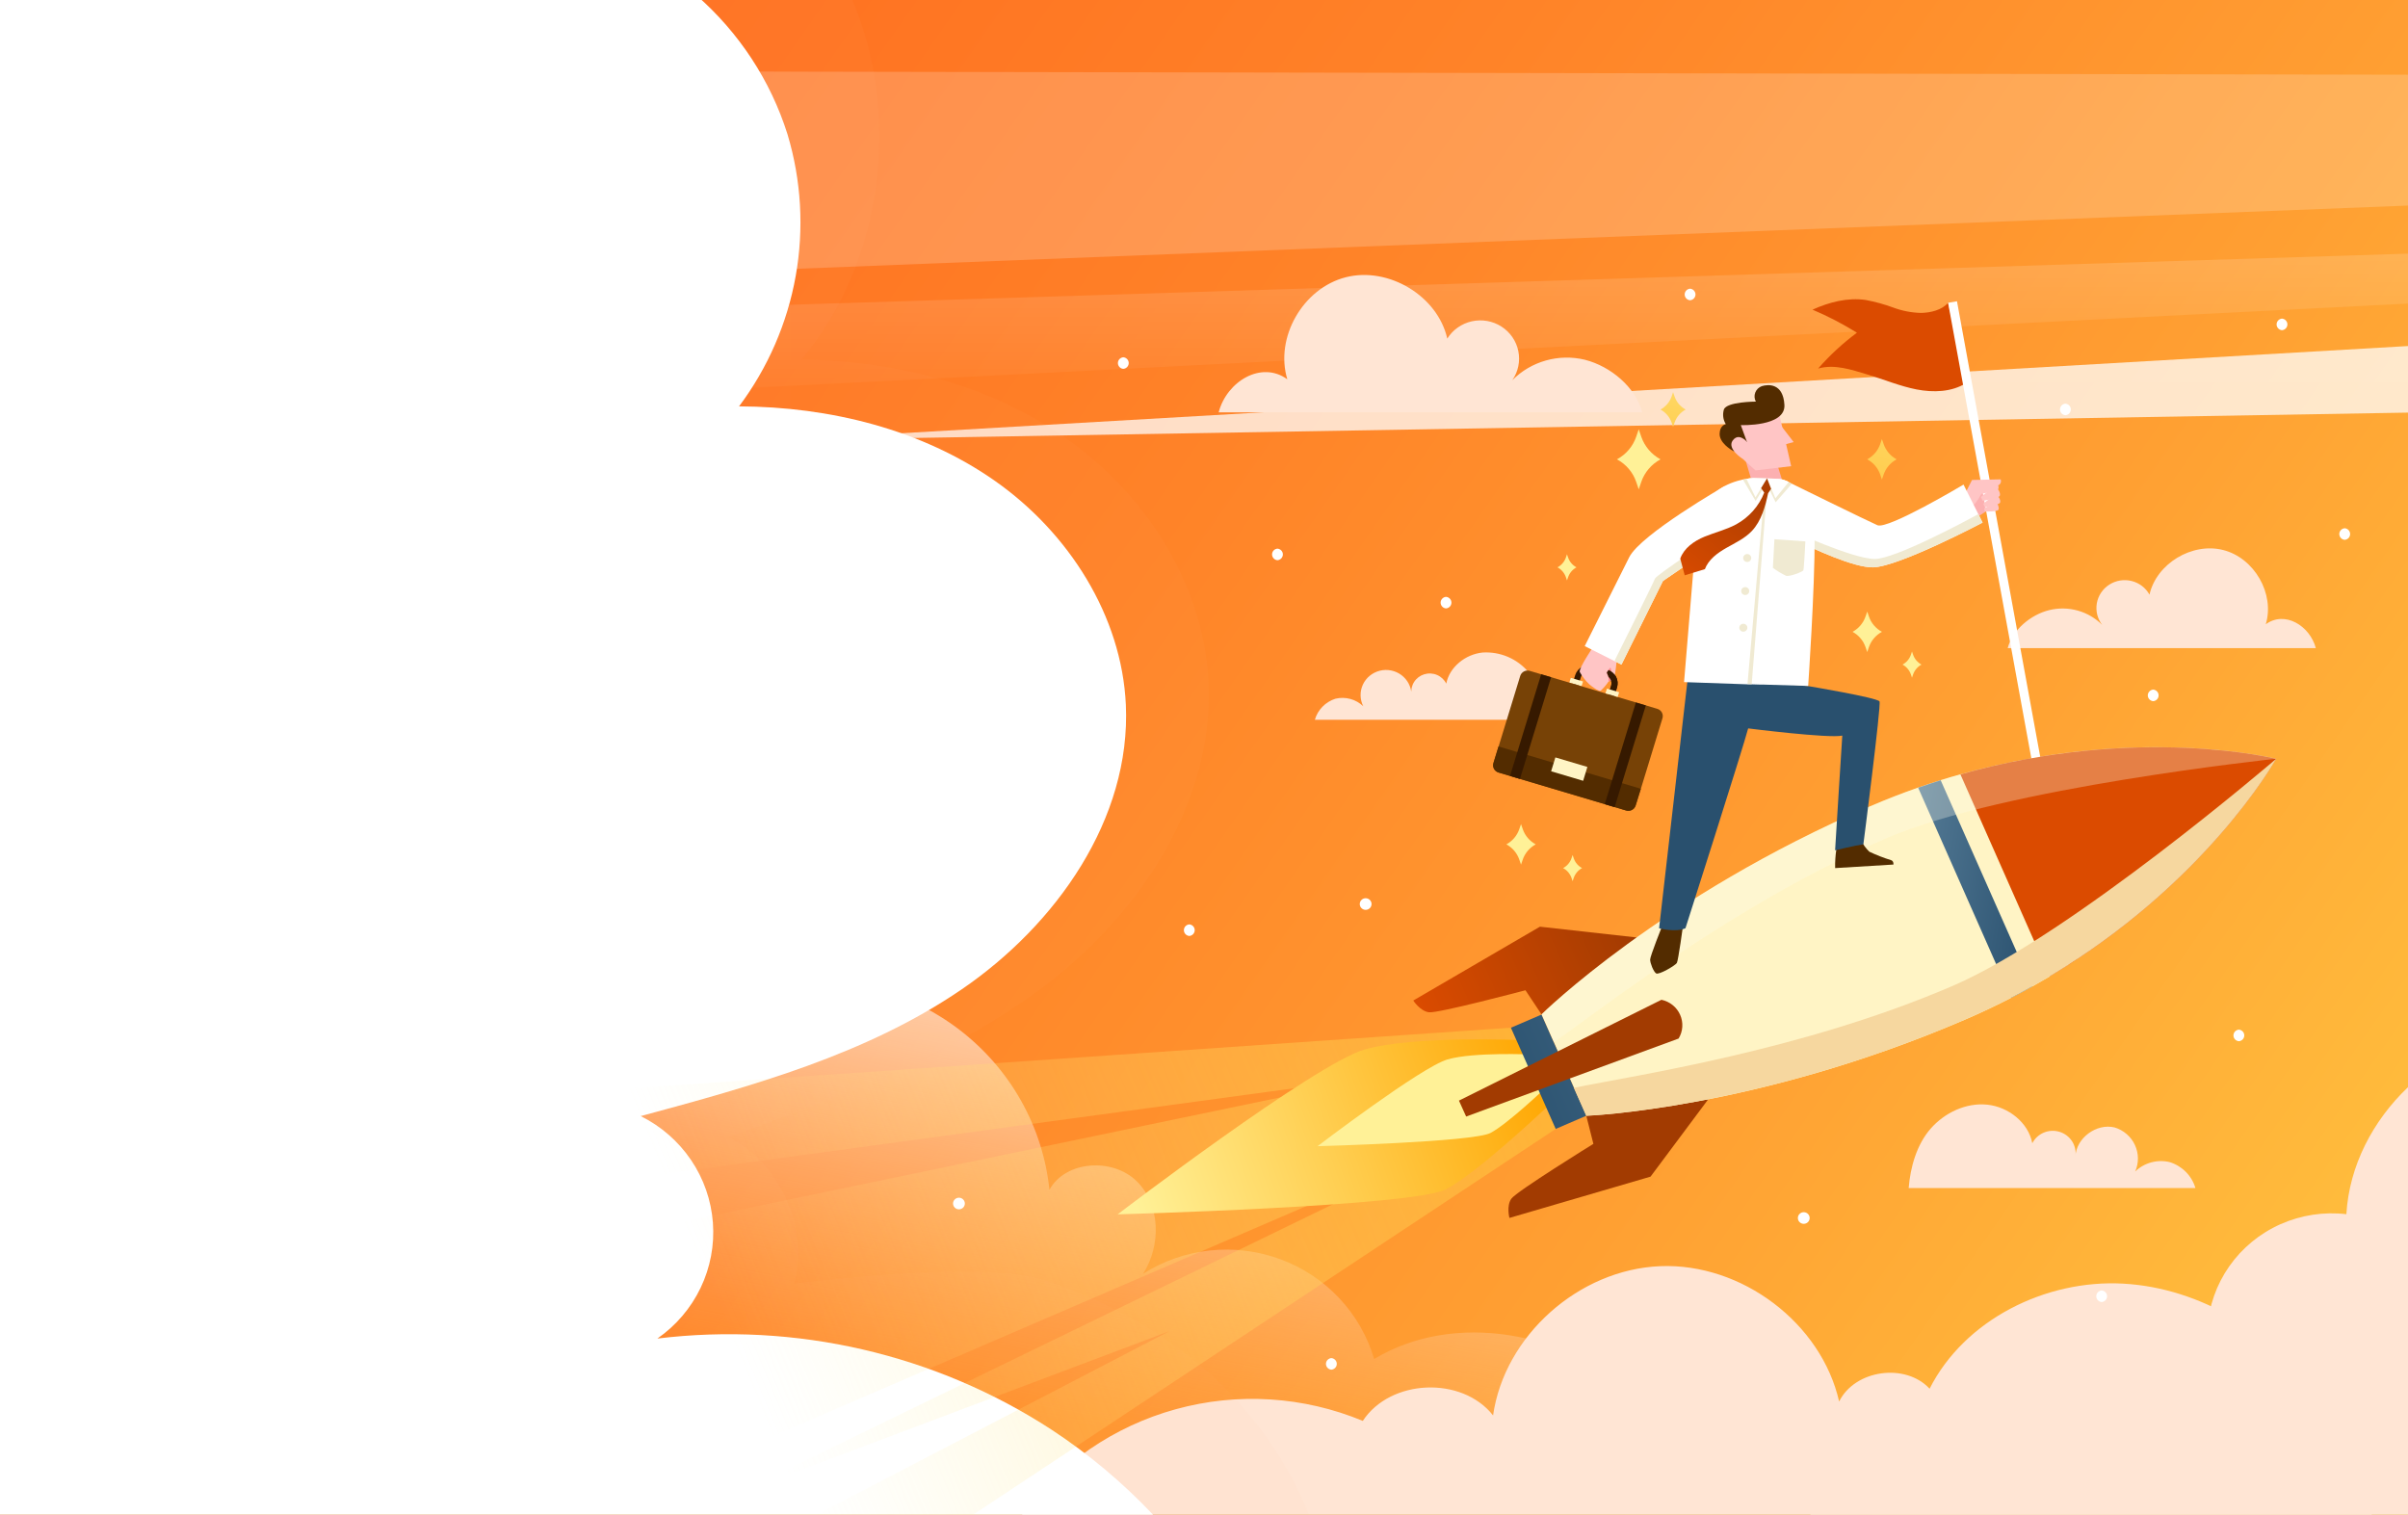 <svg width="1534" height="965" viewBox="0 0 1534 965" fill="none" xmlns="http://www.w3.org/2000/svg">
<rect x="0" y="0" width="1534" height="965" fill="#808080" stroke="none"/>
<path d="M1534 -3H0V965H1534V-3Z" fill="url(#paint0_linear)"/>
<path d="M1091.5 965H314.333V626.398H497.278C517.352 623.527 537.807 624.687 557.415 629.808C577.022 634.929 595.377 643.906 611.375 656.2C627.373 668.493 640.684 683.848 650.509 701.342C660.333 718.836 666.467 738.108 668.543 757.999C678.834 739.307 708.831 737.507 724.113 752.521C739.395 767.535 739.755 793.53 728.178 811.512C741.011 803.358 755.599 798.272 770.779 796.661C785.959 795.05 801.311 796.958 815.61 802.232C829.91 807.506 842.761 816.002 853.14 827.04C863.518 838.079 871.137 851.355 875.388 865.811C926.585 835.022 997.36 848.514 1041.56 888.484C1064.28 909.6 1081.42 935.866 1091.5 965Z" fill="url(#paint1_linear)"/>
<path d="M1534 161.597V193.4L0 271.387V210.088L1534 161.597Z" fill="url(#paint2_linear)"/>
<path d="M1534 220.461V262.865L497.509 280.441L1534 220.461Z" fill="url(#paint3_linear)"/>
<path d="M1534 47.596V130.96L0 191.168V44.73L1534 47.596Z" fill="url(#paint4_linear)"/>
<path d="M1046.16 262.688H776.339C781.484 243.007 803.532 229.591 820.075 241.638C812.022 215.008 830.057 183.585 857.328 176.636C884.598 169.687 915.882 188.581 921.98 215.718C923.704 212.95 925.973 210.551 928.653 208.661C931.333 206.771 934.369 205.429 937.583 204.713C940.798 203.998 944.124 203.923 947.368 204.495C950.612 205.066 953.707 206.271 956.47 208.04C959.234 209.808 961.611 212.104 963.461 214.792C965.311 217.48 966.597 220.505 967.243 223.691C967.889 226.876 967.881 230.156 967.221 233.339C966.561 236.521 965.262 239.541 963.4 242.221C969.304 236.269 976.682 231.939 984.803 229.657C992.924 227.375 1001.51 227.221 1009.71 229.21C1026.05 233.395 1041.94 246.634 1046.16 262.688Z" fill="url(#paint5_linear)"/>
<path d="M1278.99 412.93H1475.29C1471.46 398.6 1455.51 388.861 1443.39 397.713C1449.26 378.336 1436.13 355.46 1416.27 350.413C1396.41 345.366 1373.72 359.112 1369.32 378.844C1368.13 376.699 1366.51 374.819 1364.55 373.322C1362.59 371.826 1360.33 370.744 1357.93 370.145C1355.53 369.546 1353.02 369.443 1350.58 369.843C1348.13 370.242 1345.79 371.135 1343.71 372.466C1341.63 373.796 1339.86 375.536 1338.49 377.576C1337.12 379.616 1336.2 381.912 1335.77 384.32C1335.35 386.728 1335.44 389.197 1336.02 391.571C1336.61 393.945 1337.69 396.174 1339.19 398.118C1334.89 393.792 1329.52 390.646 1323.61 388.992C1317.7 387.337 1311.46 387.231 1305.49 388.684C1293.63 391.6 1282.08 401.238 1278.99 412.93Z" fill="url(#paint6_linear)"/>
<path d="M1398.57 756.883H1215.91C1216.97 743.543 1221.06 729.112 1229.96 718.993C1238.86 708.874 1252.47 702.381 1265.98 703.776C1279.48 705.171 1292.17 715.189 1294.66 728.351C1296.22 725.305 1298.82 722.902 1302 721.571C1305.19 720.241 1308.75 720.069 1312.05 721.086C1315.35 722.104 1318.18 724.245 1320.02 727.128C1321.87 730.01 1322.62 733.446 1322.14 736.822C1322.58 725.054 1335.59 715.417 1347.17 718.308C1349.99 719.172 1352.59 720.611 1354.8 722.531C1357.02 724.451 1358.8 726.809 1360.03 729.453C1361.26 732.096 1361.91 734.965 1361.95 737.874C1361.98 740.782 1361.39 743.664 1360.21 746.333C1363.06 743.581 1366.57 741.59 1370.42 740.547C1374.26 739.504 1378.31 739.444 1382.18 740.373C1386.09 741.578 1389.62 743.716 1392.48 746.597C1395.34 749.478 1397.44 753.012 1398.57 756.883Z" fill="url(#paint7_linear)"/>
<path d="M837.621 458.58H984.856C984.007 447.827 980.689 436.186 973.536 428.02C970.018 423.861 965.554 420.58 960.507 418.443C955.46 416.306 949.972 415.373 944.491 415.719C933.582 416.81 923.369 424.926 921.336 435.527C920.097 433.048 918.001 431.087 915.425 429.998C912.849 428.909 909.963 428.762 907.287 429.585C904.612 430.409 902.322 432.147 900.832 434.487C899.342 436.828 898.749 439.616 899.16 442.349C899.091 439.958 898.479 437.613 897.368 435.486C896.258 433.36 894.677 431.506 892.743 430.062C890.808 428.618 888.57 427.621 886.192 427.143C883.814 426.666 881.359 426.721 879.005 427.305C876.652 427.888 874.462 428.985 872.596 430.514C870.73 432.043 869.237 433.965 868.225 436.14C867.214 438.314 866.711 440.684 866.752 443.076C866.794 445.467 867.38 447.819 868.467 449.957C866.169 447.74 863.336 446.135 860.236 445.292C857.135 444.449 853.868 444.396 850.741 445.139C847.599 446.139 844.757 447.889 842.468 450.235C840.179 452.58 838.513 455.447 837.621 458.58Z" fill="url(#paint8_linear)"/>
<path d="M1510.92 965H651.074C675.093 932.333 709.624 908.645 749.043 897.795C788.463 886.945 830.448 889.572 868.159 905.248C885.73 878.441 931.319 876.539 951.154 901.748C958.384 851.025 1005.7 808.773 1057.61 806.668C1109.53 804.563 1160.24 842.859 1171.61 892.897C1181.64 872.608 1213.83 868.119 1229.24 884.731C1251.44 840.83 1303.13 814.987 1352.73 817.802C1402.33 820.617 1448.64 849.554 1477.32 889.651C1493.37 912.386 1504.78 937.976 1510.92 965Z" fill="url(#paint9_linear)"/>
<path d="M665.841 815.671C751.049 844.304 807.134 898.68 833.89 965H0V-3H541.734C574.613 72.07 563.396 165.502 510.579 229.134C572.066 229.642 634.48 246.253 683.747 282.597C733.015 318.94 767.772 376.029 769.984 436.617C772.557 511.206 726.866 581.001 667.076 626.829C607.287 672.657 534.916 698.932 463.833 724.37C497.098 741.159 515.621 782.194 505.948 817.776C505.999 817.878 625.527 802.128 665.841 815.671Z" fill="url(#paint10_linear)"/>
<path d="M734.532 965H0V-3H443.637C470.826 20.741 490.899 51.37 501.677 85.563C510.471 114.839 512.259 145.727 506.903 175.8C501.546 205.872 489.19 234.312 470.805 258.883C528.407 259.137 586.988 273.466 633.888 306.411C680.789 339.356 714.62 392.311 717.218 449.019C720.511 521.578 673.045 589.091 612.432 630.456C551.819 671.82 479.217 691.907 408.159 711.055C421.118 717.496 432.165 727.135 440.224 739.033C448.284 750.931 453.082 764.683 454.152 778.951C455.221 793.219 452.526 807.517 446.329 820.454C440.131 833.39 430.642 844.525 418.785 852.775C506.854 842.077 595.908 862.678 669.958 910.878C693.538 926.39 715.209 944.553 734.532 965Z" fill="white"/>
<path d="M58.992 965H376.155L961.136 712.805L467.306 952.649L744.798 848.134L520.098 965H619.893L991.083 719.196L962.551 654.727L58.992 716.964V797.36L879.762 685.794L58.992 856.478V965Z" fill="url(#paint11_linear)"/>
<path d="M971.093 662.715C971.093 662.715 900.986 659.495 869.265 668.65C837.544 677.806 711.996 773.647 711.996 773.647C711.996 773.647 900.318 768.575 921.208 757.669C942.098 746.764 988.613 702.305 988.613 702.305L971.093 662.715Z" fill="url(#paint12_linear)"/>
<path d="M975.749 671.82C975.749 671.82 938.856 670.121 922.16 674.94C905.463 679.758 839.344 730.228 839.344 730.228C839.344 730.228 938.496 727.565 949.482 721.808C960.467 716.051 984.985 692.667 984.985 692.667L975.749 671.82Z" fill="url(#paint13_linear)"/>
<path d="M1042.74 597.257L980.997 590.384L900.317 637.43C900.317 637.43 904.588 644.1 910.248 644.912C915.908 645.723 971.787 630.887 971.787 630.887L982.078 646.357C982.078 646.357 1045.91 628.68 1042.74 597.257Z" fill="url(#paint14_linear)"/>
<path d="M1088.25 700.301L1051.46 749.63L961.573 775.93C961.573 775.93 959.541 768.321 962.783 763.68C966.024 759.039 1015.06 728.732 1015.06 728.732L1010.53 710.826C1010.53 710.826 1067.13 676.69 1088.25 700.301Z" fill="url(#paint15_linear)"/>
<path d="M1294.07 483.08L1318.05 614.427C1314.06 616.963 1309.99 619.5 1305.83 622.036C1302.12 624.217 1298.37 626.398 1294.48 628.579C1290.16 631.115 1285.71 633.372 1281.13 635.731C1271.76 640.575 1262.01 645.216 1251.77 649.604C1118.66 706.87 1010.56 710.852 1010.56 710.852L982.001 646.256C982.001 646.256 1058.46 570.805 1191.6 513.564C1201.89 509.151 1211.9 505.271 1221.88 501.771C1226.72 500.072 1231.53 498.5 1236.29 497.003C1240.52 495.684 1244.73 494.45 1248.89 493.3C1263.77 489.139 1278.84 485.728 1294.07 483.08Z" fill="#FFF4C5"/>
<path d="M1450 483.409C1449.38 484.551 1410.79 553.23 1323.27 610.953L1299.7 482.065C1387.33 467.761 1450 483.409 1450 483.409Z" fill="#FFF4C5"/>
<path d="M1450 483.435C1450 483.435 1406.52 561.903 1305.8 622.01L1248.89 493.376C1362.07 461.472 1450 483.435 1450 483.435Z" fill="url(#paint16_linear)"/>
<path d="M1236.31 497.104L1294.48 628.503C1290.13 631.039 1285.68 633.347 1281.13 635.705L1221.96 501.872C1226.78 500.199 1231.56 498.609 1236.31 497.104Z" fill="url(#paint17_linear)"/>
<path d="M981.982 646.39L962.528 654.757L991.055 719.217L1010.51 710.851L981.982 646.39Z" fill="url(#paint18_linear)"/>
<path d="M929.415 701.189L931.704 706.261L933.994 711.334L1069.34 661.65C1070.72 659.388 1071.52 656.836 1071.69 654.205C1071.86 651.575 1071.39 648.942 1070.32 646.526C1069.25 644.11 1067.62 641.981 1065.54 640.315C1063.47 638.649 1061.03 637.495 1058.41 636.948L929.415 701.189Z" fill="url(#paint19_linear)"/>
<g style="mix-blend-mode:multiply">
<path d="M1450 483.46C1449.33 484.652 1405.7 562.385 1305.8 621.985C1302.12 624.217 1298.31 626.398 1294.48 628.528C1290.13 631.064 1285.68 633.372 1281.1 635.731C1271.77 640.55 1261.99 645.174 1251.75 649.604C1118.66 706.845 1010.53 710.801 1010.53 710.801L1002.63 693.048C1041.84 685.009 1147.71 669.513 1243.95 628.097C1318.97 595.787 1447.97 485.159 1450 483.46Z" fill="#F6D79F"/>
</g>
<g style="mix-blend-mode:screen" opacity="0.3">
<path d="M1449.98 483.409C1448.64 483.08 1361.17 461.725 1248.87 493.376C1244.72 494.543 1240.53 495.786 1236.31 497.105C1231.53 498.601 1226.74 500.173 1221.88 501.873C1211.92 505.347 1201.81 509.253 1191.57 513.666C1058.49 570.907 982.001 646.256 982.001 646.256L989.899 664.009C1022.52 641.184 1106.06 575.244 1202.3 533.777C1277.32 501.695 1447.33 483.714 1449.98 483.409Z" fill="#FDFCEA"/>
</g>
<path d="M1058.92 589.801C1058.92 589.801 1051.21 609.127 1051.21 611.359C1051.21 613.59 1053.29 618.967 1055.01 620.134C1056.74 621.3 1067.34 615.061 1068.24 613.464C1069.14 611.866 1072.17 589.598 1072.17 589.598L1058.92 589.801Z" fill="#532C00"/>
<path d="M1169.83 541.107L1185.68 535.553C1186.97 538.177 1188.71 540.562 1190.83 542.603C1195.34 544.746 1200.01 546.56 1204.8 548.031C1206.44 548.639 1206.21 550.795 1206.21 550.795L1169.06 553.052C1168.98 549.056 1169.24 545.061 1169.83 541.107Z" fill="#532C00"/>
<path d="M1075.39 430.201L1056.92 591.348C1056.92 591.348 1067.21 594.265 1073.72 591.348C1073.72 591.348 1110.53 476.131 1113.65 464.059C1113.65 464.059 1165.1 470.551 1173.62 468.649C1173.62 468.649 1169.14 538.901 1169.04 541.716C1169.04 541.716 1181.9 538.622 1187.05 537.886C1187.05 537.886 1198.47 449.273 1197.34 446.889C1196.2 444.505 1152.03 437.125 1152.03 437.125L1075.39 430.201Z" fill="url(#paint20_linear)"/>
<path d="M1023.94 426.599L1015.01 424.063C1013.84 423.715 1012.62 423.597 1011.41 423.714C1010.2 423.832 1009.03 424.183 1007.95 424.748C1006.88 425.313 1005.93 426.081 1005.16 427.008C1004.39 427.935 1003.81 429.003 1003.46 430.15L1001.79 435.603L1005.49 436.719L1007.16 431.241C1007.37 430.572 1007.7 429.95 1008.15 429.409C1008.6 428.868 1009.15 428.42 1009.77 428.09C1010.4 427.76 1011.08 427.555 1011.78 427.487C1012.49 427.418 1013.2 427.487 1013.88 427.69L1022.83 430.353C1023.51 430.556 1024.14 430.889 1024.69 431.333C1025.24 431.777 1025.69 432.323 1026.03 432.94C1026.36 433.557 1026.57 434.233 1026.64 434.929C1026.71 435.625 1026.64 436.328 1026.43 436.998L1024.76 442.45L1028.46 443.541L1030.14 438.088C1030.5 436.933 1030.62 435.718 1030.51 434.514C1030.39 433.311 1030.03 432.141 1029.46 431.074C1028.88 430.006 1028.1 429.062 1027.15 428.294C1026.2 427.526 1025.11 426.95 1023.94 426.599Z" fill="#361900"/>
<path d="M1000.67 431.837L999.736 434.872L1007.52 437.188L1008.45 434.153L1000.67 431.837Z" fill="#FFF4C5"/>
<path d="M1027.77 432.661C1027.41 432.989 1027.02 433.27 1026.59 433.498C1026.03 433.796 1025.42 433.994 1024.78 434.081C1023.33 436.296 1021.6 438.324 1019.64 440.117C1018.38 440.599 1013.46 436.896 1012.49 436.009C1010.05 433.706 1008 431.045 1006.39 428.121C1005.62 425.813 1014.78 412.321 1014.78 412.321L1030.06 419.092C1030.06 419.092 1029.08 431.367 1027.77 432.661Z" fill="#FFC5C5"/>
<path d="M1026.51 433.498C1025.95 433.796 1025.34 433.994 1024.71 434.081C1024.77 433.004 1024.71 431.924 1024.53 430.86C1024.13 430.085 1023.79 429.279 1023.52 428.451C1023.52 428.451 1025.61 425.255 1025.92 425.407C1026.23 425.56 1026.48 427.411 1026.48 427.411L1025.74 429.947C1026.12 431.1 1026.38 432.291 1026.51 433.498Z" fill="#FF8A8C"/>
<path d="M968.451 430.626L951.438 486.177C950.657 488.725 952.12 491.414 954.704 492.183L1035.96 516.365C1038.54 517.135 1041.27 515.693 1042.05 513.145L1059.06 457.595C1059.84 455.047 1058.38 452.358 1055.79 451.589L974.543 427.406C971.959 426.637 969.231 428.079 968.451 430.626Z" fill="#774206"/>
<path d="M1045.29 502.507L1041.94 513.133C1041.76 513.739 1041.46 514.302 1041.06 514.792C1040.65 515.282 1040.15 515.689 1039.59 515.988C1039.02 516.287 1038.41 516.474 1037.77 516.536C1037.13 516.599 1036.49 516.537 1035.87 516.354L954.602 492.159C953.365 491.79 952.327 490.953 951.715 489.831C951.103 488.709 950.966 487.395 951.334 486.174L954.602 475.547L1045.29 502.507Z" fill="#532C00"/>
<path d="M1011.23 488.609L990.84 482.539L988.134 491.377L1008.53 497.446L1011.23 488.609Z" fill="#FFF4C5"/>
<path d="M988.124 431.448L981.794 429.565L961.955 494.341L968.285 496.225L988.124 431.448Z" fill="#361900"/>
<path d="M1048.46 449.426L1042.13 447.542L1022.29 512.319L1028.62 514.203L1048.46 449.426Z" fill="#361900"/>
<path d="M1028.72 429.922C1028.1 429.08 1027.33 428.35 1026.46 427.766C1025.91 427.407 1025.32 427.101 1024.71 426.853C1024.14 427.639 1023.6 428.451 1023.6 428.451C1023.87 429.279 1024.21 430.085 1024.6 430.86C1024.63 430.977 1024.63 431.099 1024.6 431.215C1025.37 431.843 1025.95 432.668 1026.28 433.599C1026.65 434.667 1026.65 435.828 1026.28 436.896L1024.6 442.349L1028.31 443.439L1029.98 437.987C1030.42 436.638 1030.54 435.207 1030.32 433.808C1030.1 432.408 1029.55 431.078 1028.72 429.922Z" fill="#361900"/>
<path d="M1023.68 438.706L1022.75 441.741L1030.53 444.058L1031.46 441.023L1023.68 438.706Z" fill="#FFF4C5"/>
<path d="M1262.53 309.201L1268.47 323.631L1259.47 329.515L1251.7 321.349L1258.05 308.846L1262.53 309.201Z" fill="#FCB0B1"/>
<path d="M1241.02 192.918C1237.14 197.508 1229.91 199.233 1223.86 199.36C1217.8 199.229 1211.8 198.08 1206.13 195.961C1200.44 193.859 1194.57 192.239 1188.59 191.117C1177.04 189.418 1165.28 192.487 1154.65 197.28C1164.46 201.449 1173.92 206.358 1182.95 211.965C1173.91 218.683 1165.62 226.335 1158.23 234.79C1168.7 231.823 1179.28 235.5 1189.72 238.62C1200.17 241.739 1210.3 246.025 1220.95 248.105C1231.6 250.184 1243.39 249.804 1252.57 243.996L1241.02 192.918Z" fill="url(#paint21_linear)"/>
<path d="M1246.68 191.929L1299.7 482.116L1294.04 483.08L1241.02 192.918L1246.68 191.929Z" fill="white"/>
<path d="M1250.18 317.748L1256.28 305.777L1274.47 305.396C1274.63 305.755 1274.72 306.144 1274.72 306.538C1274.72 306.932 1274.64 307.322 1274.48 307.683C1274.32 308.044 1274.08 308.368 1273.79 308.634C1273.49 308.9 1273.15 309.101 1272.77 309.226C1269.81 310.234 1266.76 310.948 1263.66 311.356C1263.66 311.356 1258.51 324.392 1253.24 323.2C1252.61 323.166 1252 322.975 1251.46 322.644C1250.93 322.314 1250.49 321.854 1250.18 321.309C1249.87 320.764 1249.71 320.151 1249.71 319.528C1249.71 318.905 1249.87 318.293 1250.18 317.748Z" fill="#FFC5C5"/>
<path d="M1272.36 311.052C1272.36 311.052 1274.59 313.766 1274 315.719C1273.41 317.672 1263.04 319.041 1263.04 319.041L1261.94 316.657C1261.94 316.657 1269.4 309.835 1272.36 311.052Z" fill="#FFC5C5"/>
<path d="M1271.43 306.588C1271.43 306.588 1273.67 309.302 1273.08 311.255C1272.48 313.208 1262.12 314.552 1262.12 314.552L1261.04 312.193C1261.04 312.193 1268.47 305.371 1271.43 306.588Z" fill="#FFC5C5"/>
<path d="M1272.69 315.947C1272.69 315.947 1274.7 318.356 1274.18 320.106C1273.67 321.856 1264.41 323.048 1264.41 323.048L1263.45 320.943C1263.45 320.943 1270.07 314.856 1272.69 315.947Z" fill="#FFC5C5"/>
<path d="M1272.46 321.019C1272.46 321.019 1273.77 323.327 1273.1 324.722C1272.43 326.117 1264.48 325.863 1264.48 325.863L1263.97 323.961C1263.97 323.961 1270.4 319.751 1272.46 321.019Z" fill="#FFC5C5"/>
<path d="M1135.72 339.99C1135.72 339.99 1138.29 341.385 1142.61 343.49C1155.01 349.627 1180.95 361.674 1193.17 361.446C1209.56 361.141 1262.99 332.939 1262.99 332.939L1260.29 327.563L1250.85 308.719C1250.85 308.719 1202.64 337.53 1196 334.613C1189.36 331.697 1141.51 308.186 1141.51 308.186L1135.72 339.99Z" fill="white"/>
<path d="M1140.74 337.783L1142.61 343.49C1155.01 349.627 1180.95 361.674 1193.17 361.446C1209.56 361.141 1262.99 332.939 1262.99 332.939L1260.29 327.562C1252.08 332.026 1206.93 356.297 1194.09 356.12C1179.94 355.917 1140.74 337.783 1140.74 337.783Z" fill="#F0EAD2"/>
<path d="M1009.53 411.636L1028.46 421.147L1032.94 423.404L1059.36 370.145L1097.62 343.972L1097.77 338.214L1098.6 309.759C1098.6 309.759 1045.34 340.345 1037.91 354.953L1009.53 411.636Z" fill="white"/>
<path d="M1028.46 421.147L1032.94 423.404L1059.36 370.145L1097.62 343.971L1097.77 338.214C1092.76 341.537 1055.07 366.34 1054.27 368.648C1053.47 370.956 1035.95 406.183 1028.46 421.147Z" fill="#F0EAD2"/>
<path d="M1151.88 436.998L1122.99 436.135H1120.9L1115.91 435.983H1113.34L1072.82 434.563L1081.15 334.106C1081.15 334.106 1082.62 312.016 1109.45 305.701C1109.71 305.66 1109.95 305.601 1110.2 305.523C1110.92 305.371 1111.61 305.219 1112.36 305.118C1113.75 304.839 1115.16 304.661 1116.66 304.484L1125.56 304.788L1133.28 305.041C1135.4 305.393 1137.45 306.078 1139.35 307.07C1140.03 307.396 1140.69 307.76 1141.33 308.161C1142 308.567 1142.64 309.023 1143.34 309.505C1149.46 314.121 1155.99 323.276 1156.02 341.486C1156.15 375.369 1151.88 436.998 1151.88 436.998Z" fill="white"/>
<path d="M1115.58 355.967C1115.48 356.457 1115.25 356.909 1114.9 357.268C1114.55 357.627 1114.1 357.876 1113.61 357.985C1113.12 358.094 1112.6 358.057 1112.13 357.88C1111.66 357.703 1111.25 357.393 1110.95 356.989C1110.66 356.585 1110.49 356.104 1110.47 355.607C1110.45 355.11 1110.58 354.618 1110.85 354.193C1111.11 353.768 1111.49 353.428 1111.95 353.216C1112.41 353.004 1112.91 352.929 1113.41 353C1113.76 353.049 1114.09 353.166 1114.38 353.343C1114.68 353.52 1114.93 353.754 1115.13 354.031C1115.34 354.308 1115.48 354.622 1115.56 354.955C1115.63 355.288 1115.64 355.632 1115.58 355.967Z" fill="#F0EAD2"/>
<path d="M1114.31 376.992C1114.23 377.484 1114 377.939 1113.65 378.302C1113.3 378.664 1112.85 378.918 1112.36 379.03C1111.87 379.143 1111.35 379.11 1110.88 378.935C1110.4 378.76 1109.99 378.451 1109.7 378.047C1109.4 377.643 1109.23 377.162 1109.21 376.663C1109.19 376.165 1109.32 375.671 1109.58 375.245C1109.84 374.818 1110.23 374.477 1110.68 374.265C1111.14 374.052 1111.65 373.978 1112.15 374.05C1112.49 374.099 1112.82 374.215 1113.11 374.391C1113.41 374.566 1113.66 374.798 1113.86 375.072C1114.06 375.346 1114.21 375.657 1114.29 375.987C1114.36 376.317 1114.37 376.659 1114.31 376.992Z" fill="#F0EAD2"/>
<path d="M1113.11 400.376C1113.01 400.865 1112.78 401.317 1112.43 401.676C1112.08 402.035 1111.63 402.284 1111.14 402.393C1110.65 402.502 1110.13 402.465 1109.66 402.288C1109.19 402.111 1108.78 401.802 1108.49 401.397C1108.19 400.993 1108.02 400.513 1108 400.015C1107.99 399.518 1108.11 399.026 1108.38 398.601C1108.64 398.176 1109.02 397.836 1109.48 397.624C1109.94 397.412 1110.45 397.337 1110.94 397.408C1111.29 397.457 1111.62 397.574 1111.91 397.751C1112.21 397.928 1112.46 398.162 1112.67 398.439C1112.87 398.716 1113.01 399.03 1113.09 399.363C1113.16 399.696 1113.17 400.04 1113.11 400.376Z" fill="#F0EAD2"/>
<path d="M1130.39 343.54L1150.1 344.91C1150.1 344.91 1149.25 362.536 1148.79 363.398C1148.33 364.261 1140.17 367.507 1137.8 366.822C1134.84 365.419 1132.03 363.72 1129.42 361.75L1130.39 343.54Z" fill="#F0EAD2"/>
<path d="M1111.82 292.64L1116.81 309.556L1135.72 307.273L1132.45 296.748L1111.82 292.64Z" fill="#FCB0B1"/>
<path d="M1132.79 260.912L1141.05 297.002L1118.33 299.69L1110.04 292.209L1103.61 269.155L1132.79 260.912Z" fill="#FFC5C5"/>
<path d="M1105 287.745C1105 287.745 1103.02 280.796 1107.01 279.781C1111 278.767 1113.41 283.002 1113.41 283.002L1108.96 270.829C1108.96 270.829 1137.55 271.97 1136.75 257.945C1135.95 243.92 1126.33 244.782 1122.32 246.025C1121.37 246.373 1120.51 246.918 1119.79 247.621C1119.08 248.324 1118.52 249.171 1118.17 250.103C1117.81 251.036 1117.66 252.032 1117.73 253.026C1117.8 254.02 1118.08 254.988 1118.56 255.865C1118.56 255.865 1099.86 255.865 1098.18 260.938C1097.72 262.488 1097.59 264.117 1097.8 265.721C1098.01 267.324 1098.56 268.865 1099.42 270.245C1099.42 270.245 1095.56 270.854 1095.48 276.434C1095.41 282.013 1102.35 286.502 1105 287.745Z" fill="#532C00"/>
<path d="M1116.24 285.691C1116.24 285.691 1108.84 273.441 1103.69 280.796C1100.22 286.02 1109.97 292.209 1109.97 292.209L1116.24 285.691Z" fill="#FFC5C5"/>
<path d="M1142.64 281.633L1135.54 283.56L1134.41 270.981L1142.64 281.633Z" fill="#FFC5C5"/>
<path d="M1115.91 435.907L1113.23 435.806L1124.53 307.984L1126.1 307.451L1115.91 435.907Z" fill="#F0EAD2"/>
<path d="M1110.33 305.549L1118.41 319.168L1125.22 307.958L1131.17 320.005L1141.46 308.186L1139.5 307.096C1137.59 306.105 1135.53 305.42 1133.4 305.067L1125.69 304.813L1116.78 304.509C1115.32 304.686 1113.88 304.889 1112.54 305.118L1110.33 305.549Z" fill="#F0EAD2"/>
<path d="M1133.4 305.041L1125.69 304.788L1130.99 317.469L1139.5 307.045C1137.59 306.063 1135.53 305.386 1133.4 305.041Z" fill="white"/>
<path d="M1112.54 305.092L1118.33 316.885L1125.69 304.788L1116.78 304.484C1115.33 304.67 1113.91 304.872 1112.54 305.092Z" fill="white"/>
<path d="M1125.69 304.788L1121.9 311.001L1123.91 313.842C1120.5 322.471 1114.13 329.65 1105.9 334.131C1099.57 337.504 1092.45 339.203 1085.84 341.917C1079.22 344.631 1072.77 349.196 1070.4 355.866L1073.23 366.518L1086.09 362.587C1088.38 356.5 1094.04 352.315 1099.75 349.069C1105.46 345.823 1111.59 343.008 1116.06 338.24C1122.06 331.849 1124.53 322.769 1126.36 314.248L1128.26 311.433L1125.69 304.788Z" fill="url(#paint22_linear)"/>
<path d="M1534 692.642V965H1153.24C1162.54 947.943 1175.21 932.899 1190.51 920.759C1205.81 908.619 1223.43 899.63 1242.32 894.326C1261.21 889.021 1280.99 887.508 1300.49 889.876C1319.98 892.245 1338.8 898.447 1355.81 908.114C1362.86 885.086 1394.84 873.825 1414.99 887.191C1408.35 874.577 1405.33 860.42 1406.24 846.239C1407.15 832.059 1411.97 818.391 1420.17 806.706C1428.37 795.021 1439.64 785.759 1452.78 779.917C1465.92 774.074 1480.43 771.872 1494.74 773.546C1496.54 742.807 1511.57 713.946 1534 692.642Z" fill="url(#paint23_linear)"/>
<path d="M1045.57 278.26L1043.95 273.492L1042.33 278.26C1040.22 284.394 1035.85 289.525 1030.08 292.64C1035.85 295.736 1040.23 300.862 1042.33 306.994L1043.95 311.762L1045.57 306.994C1047.68 300.862 1052.05 295.736 1057.82 292.64C1052.06 289.525 1047.69 284.394 1045.57 278.26Z" fill="url(#paint24_linear)"/>
<path d="M1190.6 392.818L1189.52 389.622L1188.41 392.818C1186.99 396.964 1184.04 400.432 1180.15 402.531C1184.04 404.628 1186.98 408.085 1188.41 412.219L1189.52 415.44L1190.6 412.219C1192.03 408.085 1194.99 404.629 1198.88 402.531C1194.98 400.429 1192.03 396.963 1190.6 392.818Z" fill="url(#paint25_linear)"/>
<path d="M1199.96 282.926L1198.85 279.705L1197.77 282.926C1196.34 287.063 1193.4 290.525 1189.51 292.64C1193.4 294.737 1196.35 298.194 1197.77 302.328L1198.85 305.549L1199.96 302.328C1201.38 298.189 1204.33 294.729 1208.22 292.64C1204.33 290.533 1201.38 287.068 1199.96 282.926Z" fill="url(#paint26_linear)"/>
<path d="M970.063 528.223L968.957 525.028L967.851 528.223C966.443 532.366 963.504 535.835 959.618 537.937C963.497 540.035 966.436 543.492 967.851 547.625L968.957 550.846L970.063 547.625C971.489 543.49 974.436 540.034 978.322 537.937C974.428 535.838 971.479 532.369 970.063 528.223Z" fill="url(#paint27_linear)"/>
<path d="M1218.74 417.14L1218.02 415.06L1217.33 417.14C1216.41 419.812 1214.51 422.047 1212 423.404C1214.5 424.772 1216.4 427.004 1217.33 429.668L1218.02 431.748L1218.74 429.668C1219.67 427.004 1221.57 424.772 1224.07 423.404C1221.56 422.047 1219.66 419.812 1218.74 417.14Z" fill="url(#paint28_linear)"/>
<path d="M998.955 355.207L998.234 353.127L997.54 355.207C996.613 357.875 994.703 360.102 992.188 361.446C994.7 362.805 996.608 365.039 997.54 367.71L998.234 369.789L998.955 367.71C999.876 365.04 1001.78 362.806 1004.28 361.446C1001.77 360.101 999.87 357.873 998.955 355.207Z" fill="url(#paint29_linear)"/>
<path d="M1002.53 546.788L1001.81 544.708L1001.12 546.788C1000.2 549.468 998.288 551.706 995.765 553.052C998.276 554.412 1000.18 556.645 1001.12 559.317L1001.81 561.396L1002.53 559.317C1003.44 556.642 1005.34 554.405 1007.86 553.052C1005.33 551.711 1003.43 549.47 1002.53 546.788Z" fill="url(#paint30_linear)"/>
<path d="M1066.77 252.594L1065.82 249.855L1064.89 252.594C1063.67 256.137 1061.14 259.103 1057.82 260.912C1061.14 262.722 1063.67 265.688 1064.89 269.231L1065.82 271.995L1066.77 269.231C1067.98 265.678 1070.51 262.707 1073.85 260.912C1070.51 259.118 1067.98 256.147 1066.77 252.594Z" fill="url(#paint31_linear)"/>
<path d="M921.182 380.239C920.243 380.315 919.367 380.737 918.729 381.421C918.091 382.105 917.736 383 917.736 383.929C917.736 384.858 918.091 385.753 918.729 386.436C919.367 387.12 920.243 387.542 921.182 387.619C922.121 387.542 922.997 387.12 923.635 386.436C924.273 385.753 924.627 384.858 924.627 383.929C924.627 383 924.273 382.105 923.635 381.421C922.997 380.737 922.121 380.315 921.182 380.239Z" fill="white"/>
<path d="M1076.65 183.915C1075.71 183.991 1074.84 184.414 1074.2 185.097C1073.56 185.781 1073.21 186.676 1073.21 187.605C1073.21 188.534 1073.56 189.429 1074.2 190.112C1074.84 190.796 1075.71 191.218 1076.65 191.295C1077.59 191.218 1078.47 190.796 1079.1 190.112C1079.74 189.429 1080.1 188.534 1080.1 187.605C1080.1 186.676 1079.74 185.781 1079.1 185.097C1078.47 184.414 1077.59 183.991 1076.65 183.915Z" fill="white"/>
<path d="M1315.76 257.159C1314.82 257.236 1313.94 257.658 1313.3 258.341C1312.67 259.025 1312.31 259.92 1312.31 260.849C1312.31 261.778 1312.67 262.673 1313.3 263.357C1313.94 264.04 1314.82 264.462 1315.76 264.539C1316.7 264.462 1317.57 264.04 1318.21 263.357C1318.85 262.673 1319.2 261.778 1319.2 260.849C1319.2 259.92 1318.85 259.025 1318.21 258.341C1317.57 257.658 1316.7 257.236 1315.76 257.159Z" fill="white"/>
<path d="M1371.69 439.331C1370.75 439.408 1369.87 439.83 1369.24 440.513C1368.6 441.197 1368.24 442.092 1368.24 443.021C1368.24 443.95 1368.6 444.845 1369.24 445.529C1369.87 446.212 1370.75 446.634 1371.69 446.711C1372.63 446.634 1373.5 446.212 1374.14 445.529C1374.78 444.845 1375.13 443.95 1375.13 443.021C1375.13 442.092 1374.78 441.197 1374.14 440.513C1373.5 439.83 1372.63 439.408 1371.69 439.331Z" fill="white"/>
<path d="M869.985 572.251C868.989 572.251 868.034 572.641 867.329 573.335C866.625 574.03 866.229 574.972 866.229 575.954C866.229 576.936 866.625 577.878 867.329 578.572C868.034 579.266 868.989 579.657 869.985 579.657C870.981 579.657 871.937 579.266 872.641 578.572C873.346 577.878 873.741 576.936 873.741 575.954C873.741 574.972 873.346 574.03 872.641 573.335C871.937 572.641 870.981 572.251 869.985 572.251Z" fill="white"/>
<path d="M757.635 588.914C756.696 588.99 755.821 589.412 755.183 590.096C754.544 590.78 754.19 591.675 754.19 592.604C754.19 593.533 754.544 594.428 755.183 595.111C755.821 595.795 756.696 596.217 757.635 596.294C758.575 596.217 759.45 595.795 760.089 595.111C760.727 594.428 761.081 593.533 761.081 592.604C761.081 591.675 760.727 590.78 760.089 590.096C759.45 589.412 758.575 588.99 757.635 588.914Z" fill="white"/>
<path d="M1426.26 655.969C1425.32 656.046 1424.44 656.468 1423.8 657.152C1423.16 657.835 1422.81 658.73 1422.81 659.659C1422.81 660.588 1423.16 661.483 1423.8 662.167C1424.44 662.851 1425.32 663.273 1426.26 663.349C1427.19 663.273 1428.07 662.851 1428.71 662.167C1429.35 661.483 1429.7 660.588 1429.7 659.659C1429.7 658.73 1429.35 657.835 1428.71 657.152C1428.07 656.468 1427.19 656.046 1426.26 655.969Z" fill="white"/>
<path d="M1149.07 772.277C1148.08 772.277 1147.12 772.667 1146.42 773.362C1145.71 774.056 1145.32 774.998 1145.32 775.98C1145.32 776.962 1145.71 777.904 1146.42 778.598C1147.12 779.293 1148.08 779.683 1149.07 779.683C1150.07 779.683 1151.02 779.293 1151.73 778.598C1152.43 777.904 1152.83 776.962 1152.83 775.98C1152.83 774.998 1152.43 774.056 1151.73 773.362C1151.02 772.667 1150.07 772.277 1149.07 772.277Z" fill="white"/>
<path d="M813.798 349.526C812.858 349.602 811.983 350.025 811.345 350.708C810.706 351.392 810.352 352.287 810.352 353.216C810.352 354.145 810.706 355.04 811.345 355.723C811.983 356.407 812.858 356.829 813.798 356.906C814.737 356.829 815.612 356.407 816.251 355.723C816.889 355.04 817.243 354.145 817.243 353.216C817.243 352.287 816.889 351.392 816.251 350.708C815.612 350.025 814.737 349.602 813.798 349.526Z" fill="white"/>
<path d="M715.597 227.613C714.658 227.689 713.783 228.112 713.144 228.795C712.506 229.479 712.152 230.374 712.152 231.303C712.152 232.232 712.506 233.127 713.144 233.81C713.783 234.494 714.658 234.916 715.597 234.993C716.537 234.916 717.412 234.494 718.051 233.81C718.689 233.127 719.043 232.232 719.043 231.303C719.043 230.374 718.689 229.479 718.051 228.795C717.412 228.112 716.537 227.689 715.597 227.613Z" fill="white"/>
<path d="M1493.69 336.541C1492.75 336.617 1491.87 337.039 1491.23 337.723C1490.59 338.406 1490.24 339.302 1490.24 340.231C1490.24 341.16 1490.59 342.055 1491.23 342.738C1491.87 343.422 1492.75 343.844 1493.69 343.921C1494.62 343.844 1495.5 343.422 1496.14 342.738C1496.78 342.055 1497.13 341.16 1497.13 340.231C1497.13 339.302 1496.78 338.406 1496.14 337.723C1495.5 337.039 1494.62 336.617 1493.69 336.541Z" fill="white"/>
<path d="M1453.73 202.987C1452.79 203.063 1451.92 203.485 1451.28 204.169C1450.64 204.853 1450.29 205.748 1450.29 206.677C1450.29 207.606 1450.64 208.501 1451.28 209.184C1451.92 209.868 1452.79 210.29 1453.73 210.367C1454.67 210.29 1455.55 209.868 1456.18 209.184C1456.82 208.501 1457.18 207.606 1457.18 206.677C1457.18 205.748 1456.82 204.853 1456.18 204.169C1455.55 203.485 1454.67 203.063 1453.73 202.987Z" fill="white"/>
<path d="M1338.86 822.138C1337.92 822.215 1337.05 822.637 1336.41 823.321C1335.77 824.004 1335.42 824.899 1335.42 825.828C1335.42 826.758 1335.77 827.653 1336.41 828.336C1337.05 829.02 1337.92 829.442 1338.86 829.519C1339.8 829.442 1340.68 829.02 1341.31 828.336C1341.95 827.653 1342.31 826.758 1342.31 825.828C1342.31 824.899 1341.95 824.004 1341.31 823.321C1340.68 822.637 1339.8 822.215 1338.86 822.138Z" fill="white"/>
<path d="M610.888 763.046C609.892 763.046 608.937 763.436 608.232 764.13C607.528 764.825 607.132 765.767 607.132 766.749C607.132 767.731 607.528 768.673 608.232 769.367C608.937 770.061 609.892 770.451 610.888 770.451C611.885 770.451 612.84 770.061 613.544 769.367C614.249 768.673 614.645 767.731 614.645 766.749C614.645 765.767 614.249 764.825 613.544 764.13C612.84 763.436 611.885 763.046 610.888 763.046Z" fill="white"/>
<path d="M848.143 865.228C847.204 865.304 846.328 865.726 845.69 866.41C845.052 867.093 844.697 867.989 844.697 868.918C844.697 869.847 845.052 870.742 845.69 871.425C846.328 872.109 847.204 872.531 848.143 872.608C849.082 872.531 849.958 872.109 850.596 871.425C851.234 870.742 851.588 869.847 851.588 868.918C851.588 867.989 851.234 867.093 850.596 866.41C849.958 865.726 849.082 865.304 848.143 865.228Z" fill="white"/>
<defs>
<linearGradient id="paint0_linear" x1="68.768" y1="6.536" x2="1414.7" y2="947.695" gradientUnits="userSpaceOnUse">
<stop stop-color="#FF6B1F"/>
<stop offset="0.19" stop-color="#FF7121"/>
<stop offset="0.45" stop-color="#FF8328"/>
<stop offset="0.74" stop-color="#FF9F32"/>
<stop offset="1" stop-color="#FFBE3D"/>
</linearGradient>
<linearGradient id="paint1_linear" x1="741.196" y1="599.946" x2="682.884" y2="906.75" gradientUnits="userSpaceOnUse">
<stop stop-color="#FFE5D4"/>
<stop offset="1" stop-color="#FFC593" stop-opacity="0"/>
</linearGradient>
<linearGradient id="paint2_linear" x1="767" y1="-434.781" x2="767" y2="269.637" gradientUnits="userSpaceOnUse">
<stop stop-color="white"/>
<stop offset="1" stop-color="white" stop-opacity="0"/>
</linearGradient>
<linearGradient id="paint3_linear" x1="409725" y1="-2094.17" x2="409725" y2="7006.01" gradientUnits="userSpaceOnUse">
<stop stop-color="white"/>
<stop offset="1" stop-color="white" stop-opacity="0"/>
</linearGradient>
<linearGradient id="paint4_linear" x1="457331" y1="-43772.3" x2="457331" y2="10487.2" gradientUnits="userSpaceOnUse">
<stop stop-color="white"/>
<stop offset="1" stop-color="white" stop-opacity="0"/>
</linearGradient>
<linearGradient id="paint5_linear" x1="96348.4" y1="3863.28" x2="96348.4" y2="12783.8" gradientUnits="userSpaceOnUse">
<stop stop-color="#FFE5D4"/>
<stop offset="1" stop-color="#FFC593" stop-opacity="0"/>
</linearGradient>
<linearGradient id="paint6_linear" x1="-365803" y1="7878.78" x2="-365803" y2="12592.8" gradientUnits="userSpaceOnUse">
<stop stop-color="#FFE5D4"/>
<stop offset="1" stop-color="#FFC593" stop-opacity="0"/>
</linearGradient>
<linearGradient id="paint7_linear" x1="94031.9" y1="14638.1" x2="94031.9" y2="17949.9" gradientUnits="userSpaceOnUse">
<stop stop-color="#FFE5D4"/>
<stop offset="1" stop-color="#FFC593" stop-opacity="0"/>
</linearGradient>
<linearGradient id="paint8_linear" x1="-260165" y1="6906.92" x2="-260165" y2="9058.23" gradientUnits="userSpaceOnUse">
<stop stop-color="#FFE5D4"/>
<stop offset="1" stop-color="#FFC593" stop-opacity="0"/>
</linearGradient>
<linearGradient id="paint9_linear" x1="329500" y1="45234.1" x2="331352" y2="71890" gradientUnits="userSpaceOnUse">
<stop stop-color="#FFE5D4"/>
<stop offset="1" stop-color="#FFC593" stop-opacity="0"/>
</linearGradient>
<linearGradient id="paint10_linear" x1="348166" y1="184730" x2="-14426.3" y2="184730" gradientUnits="userSpaceOnUse">
<stop stop-color="#FFE5D4"/>
<stop offset="1" stop-color="#FFC593" stop-opacity="0"/>
</linearGradient>
<linearGradient id="paint11_linear" x1="443.071" y1="799.237" x2="1250.71" y2="464.333" gradientUnits="userSpaceOnUse">
<stop stop-color="#FFF197" stop-opacity="0"/>
<stop offset="1" stop-color="#FFA600"/>
</linearGradient>
<linearGradient id="paint12_linear" x1="724.356" y1="771.826" x2="986.526" y2="679.347" gradientUnits="userSpaceOnUse">
<stop stop-color="#FFF197"/>
<stop offset="1" stop-color="#FFA600"/>
</linearGradient>
<linearGradient id="paint13_linear" x1="34540.6" y1="13092.1" x2="40220.7" y2="9387.17" gradientUnits="userSpaceOnUse">
<stop stop-color="#FFF197"/>
<stop offset="1" stop-color="#FFA600"/>
</linearGradient>
<linearGradient id="paint14_linear" x1="905.774" y1="649.905" x2="1040.28" y2="590.582" gradientUnits="userSpaceOnUse">
<stop stop-color="#DB4B00"/>
<stop offset="1" stop-color="#A23B01"/>
</linearGradient>
<linearGradient id="paint15_linear" x1="-8244.76" y1="-9461.74" x2="-976.697" y2="-9461.74" gradientUnits="userSpaceOnUse">
<stop stop-color="#DB4B00"/>
<stop offset="1" stop-color="#A23B01"/>
</linearGradient>
<linearGradient id="paint16_linear" x1="16249.5" y1="-20651" x2="30974.7" y2="-20651" gradientUnits="userSpaceOnUse">
<stop stop-color="#DB4B00"/>
<stop offset="1" stop-color="#A23B01"/>
</linearGradient>
<linearGradient id="paint17_linear" x1="1212.38" y1="558.968" x2="1303.42" y2="574.024" gradientUnits="userSpaceOnUse">
<stop stop-color="#547A95"/>
<stop offset="1" stop-color="#29506E"/>
</linearGradient>
<linearGradient id="paint18_linear" x1="-2558.21" y1="-7788.86" x2="-2770.45" y2="-7694.93" gradientUnits="userSpaceOnUse">
<stop stop-color="#547A95"/>
<stop offset="1" stop-color="#29506E"/>
</linearGradient>
<linearGradient id="paint19_linear" x1="-9315.6" y1="-10130.3" x2="-949.098" y2="-10130.3" gradientUnits="userSpaceOnUse">
<stop stop-color="#DB4B00"/>
<stop offset="1" stop-color="#A23B01"/>
</linearGradient>
<linearGradient id="paint20_linear" x1="89648.7" y1="51435.9" x2="88323.2" y2="42906.6" gradientUnits="userSpaceOnUse">
<stop stop-color="#547A95"/>
<stop offset="1" stop-color="#29506E"/>
</linearGradient>
<linearGradient id="paint21_linear" x1="58886" y1="19898.9" x2="62798" y2="20545.9" gradientUnits="userSpaceOnUse">
<stop stop-color="#DB4B00"/>
<stop offset="1" stop-color="#A23B01"/>
</linearGradient>
<linearGradient id="paint22_linear" x1="1135.44" y1="295.11" x2="1070.82" y2="375.618" gradientUnits="userSpaceOnUse">
<stop stop-color="#A23B01"/>
<stop offset="1" stop-color="#DB4B00"/>
</linearGradient>
<linearGradient id="paint23_linear" x1="197405" y1="76549.7" x2="201223" y2="115105" gradientUnits="userSpaceOnUse">
<stop stop-color="#FFE5D4"/>
<stop offset="1" stop-color="#FFC593" stop-opacity="0"/>
</linearGradient>
<linearGradient id="paint24_linear" x1="12360.1" y1="4306.45" x2="12113" y2="5035.1" gradientUnits="userSpaceOnUse">
<stop stop-color="#FFF197"/>
<stop offset="1" stop-color="#FFA600"/>
</linearGradient>
<linearGradient id="paint25_linear" x1="9874.51" y1="4323.01" x2="9762.12" y2="4654.8" gradientUnits="userSpaceOnUse">
<stop stop-color="#FFF197"/>
<stop offset="1" stop-color="#FFA600"/>
</linearGradient>
<linearGradient id="paint26_linear" x1="9940.06" y1="3096.9" x2="9827.33" y2="3429.12" gradientUnits="userSpaceOnUse">
<stop stop-color="#FFF197"/>
<stop offset="1" stop-color="#FFA600"/>
</linearGradient>
<linearGradient id="paint27_linear" x1="8038.73" y1="5836.85" x2="7926.21" y2="6168.54" gradientUnits="userSpaceOnUse">
<stop stop-color="#FFF197"/>
<stop offset="1" stop-color="#FFA600"/>
</linearGradient>
<linearGradient id="paint28_linear" x1="6938.97" y1="3139.53" x2="6892.01" y2="3277.87" gradientUnits="userSpaceOnUse">
<stop stop-color="#FFF197"/>
<stop offset="1" stop-color="#FFA600"/>
</linearGradient>
<linearGradient id="paint29_linear" x1="5698.39" y1="2666.39" x2="5651.63" y2="2804.8" gradientUnits="userSpaceOnUse">
<stop stop-color="#FFF197"/>
<stop offset="1" stop-color="#FFA600"/>
</linearGradient>
<linearGradient id="paint30_linear" x1="5718.82" y1="4122.27" x2="5671.94" y2="4260.67" gradientUnits="userSpaceOnUse">
<stop stop-color="#FFF197"/>
<stop offset="1" stop-color="#FFA600"/>
</linearGradient>
<linearGradient id="paint31_linear" x1="7723.31" y1="2410.56" x2="7640.71" y2="2654.39" gradientUnits="userSpaceOnUse">
<stop stop-color="#FFF197"/>
<stop offset="1" stop-color="#FFA600"/>
</linearGradient>
</defs>
</svg>
